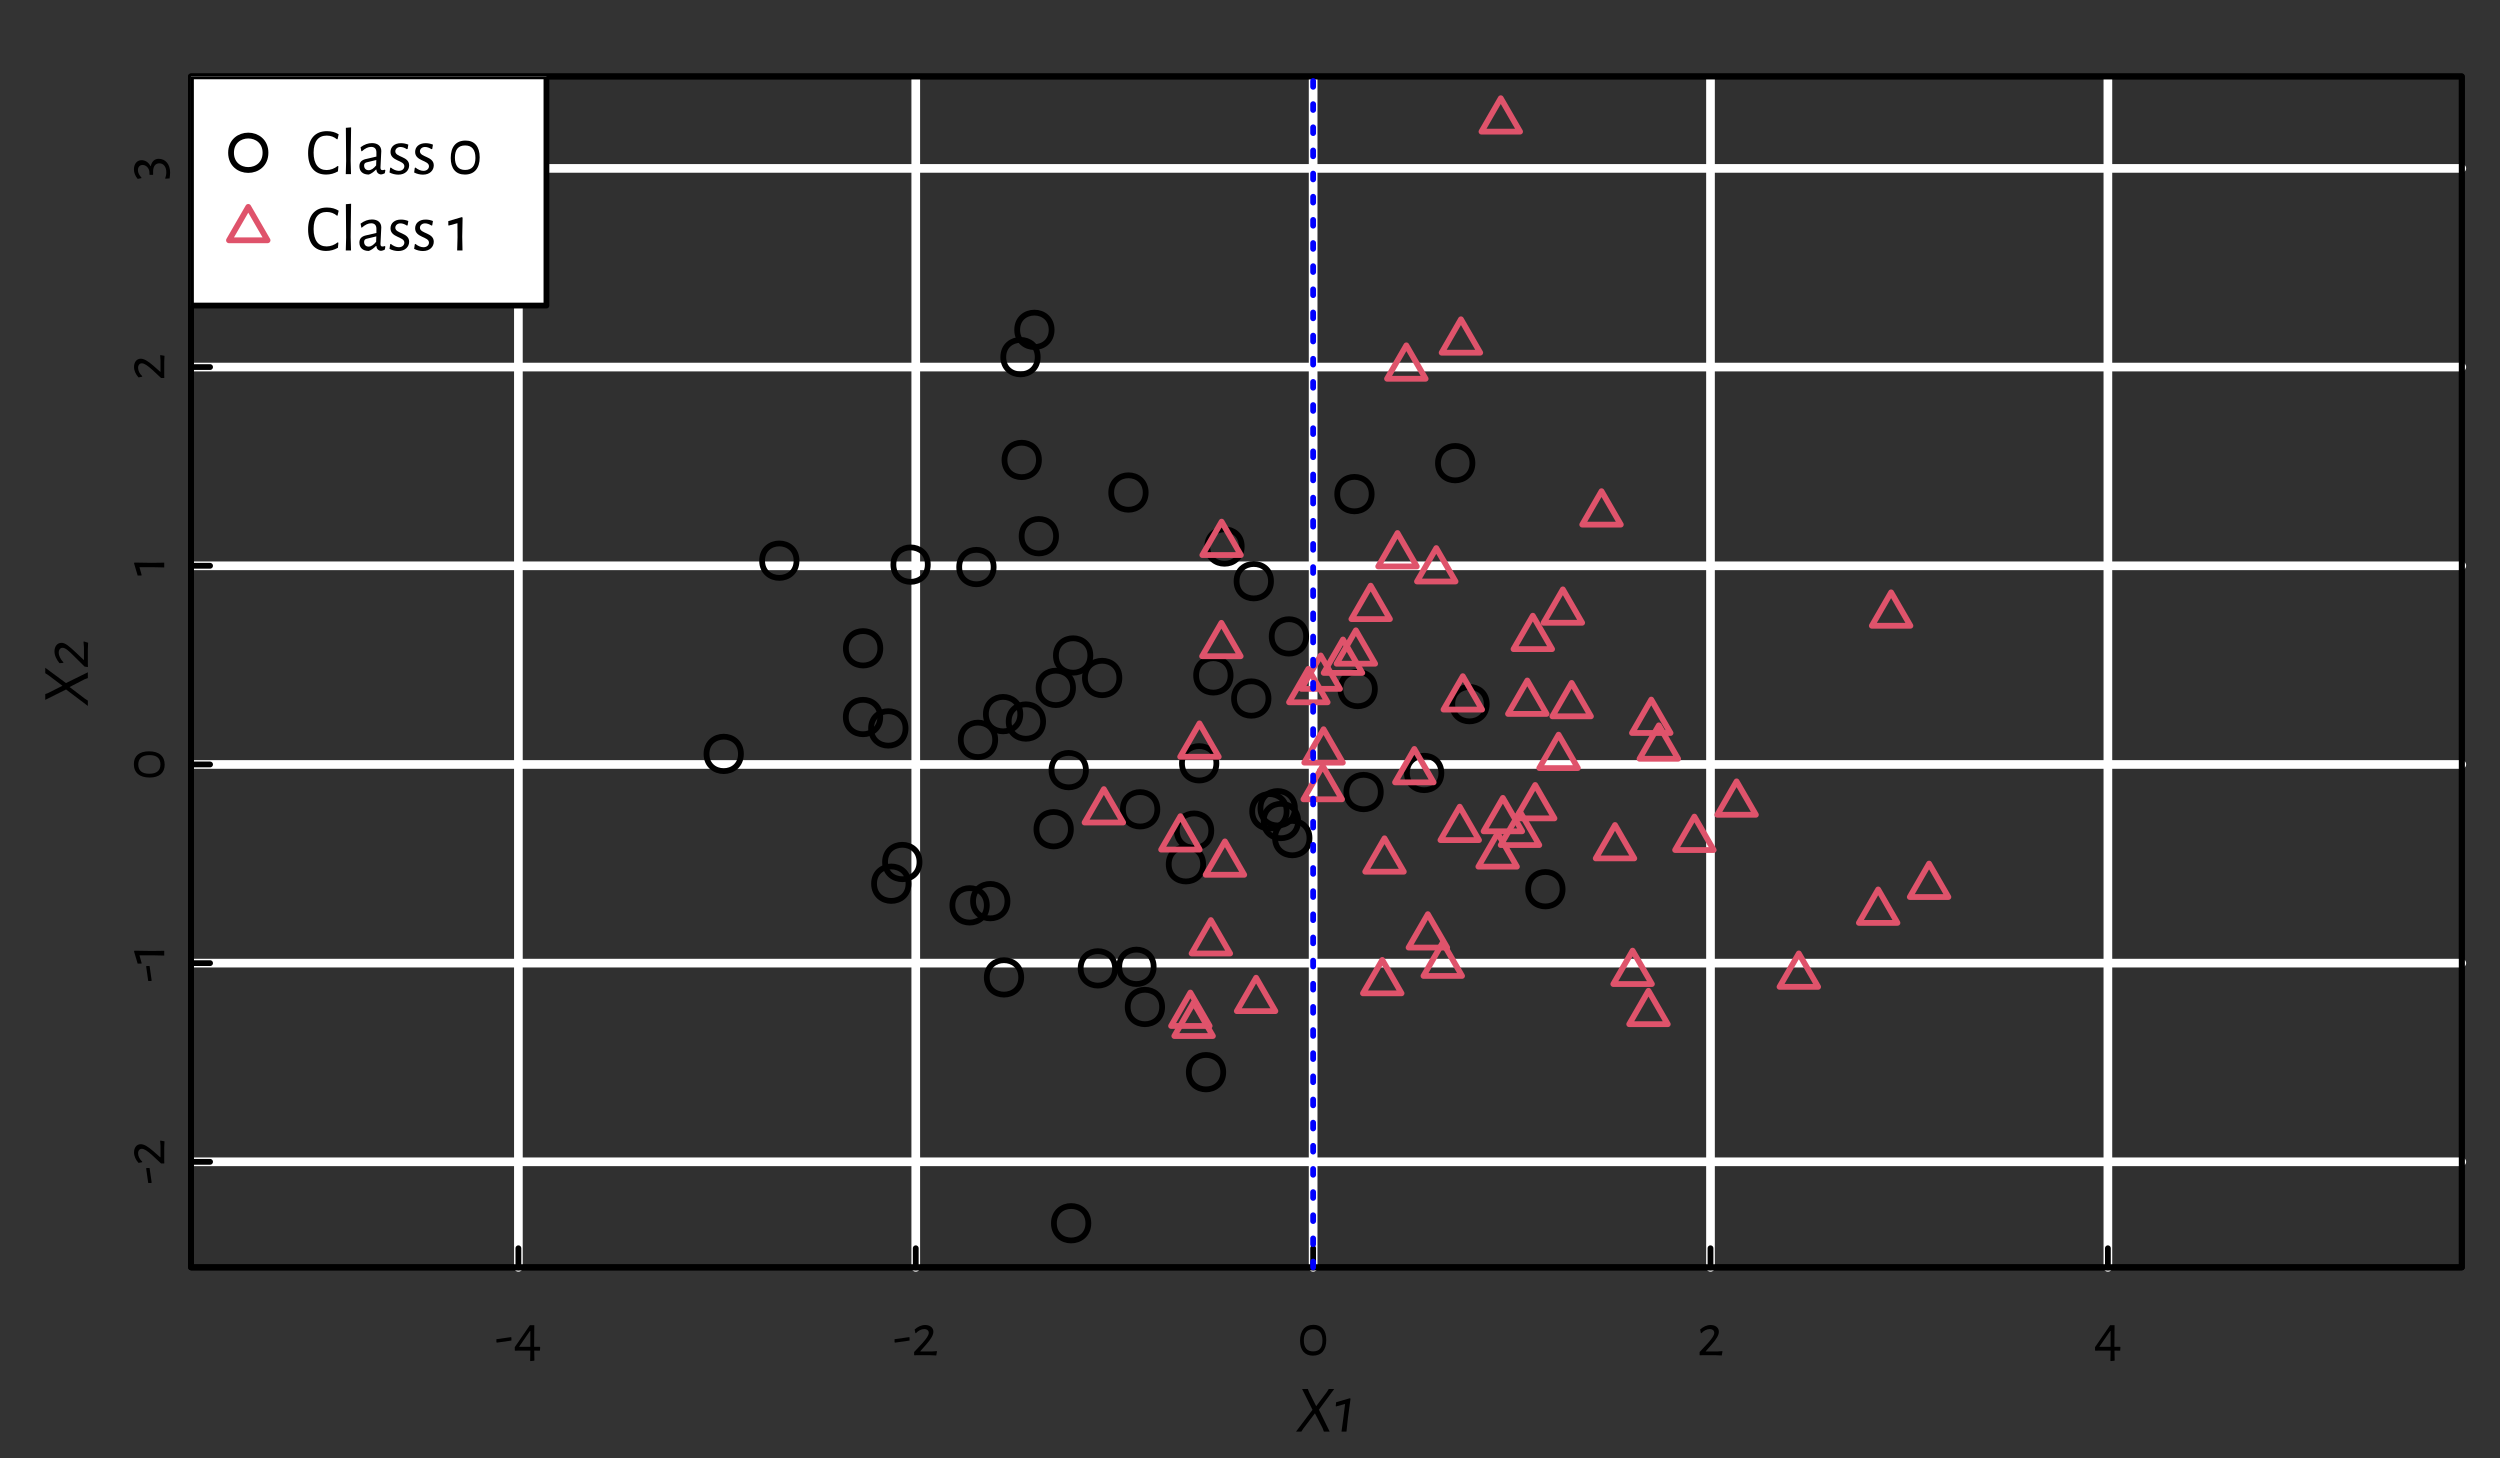<?xml version="1.0" encoding="UTF-8"?>
<svg xmlns="http://www.w3.org/2000/svg" xmlns:xlink="http://www.w3.org/1999/xlink" width="432pt" height="252pt" viewBox="0 0 432 252" version="1.1">
<rect x="0" y="0" width="432" height="252" fill="#333333" stroke="none"/>
<defs>
<g>
<symbol overflow="visible" id="glyph0-0">
<path style="stroke:none;" d=""/>
</symbol>
<symbol overflow="visible" id="glyph0-1">
<path style="stroke:none;" d="M 2.812 -3.125 L 0.297 -2.766 L 0.297 -2.25 L 0.391 -2.172 L 2.891 -2.531 L 2.891 -3.047 Z M 2.812 -3.125 "/>
</symbol>
<symbol overflow="visible" id="glyph0-2">
<path style="stroke:none;" d="M 4.625 -0.781 L 4.672 -1.359 L 4.609 -1.453 L 3.625 -1.453 L 3.656 -5.188 L 2.891 -5.188 L 0.281 -1.391 L 0.281 -0.859 L 0.328 -0.781 L 1.016 -0.797 L 2.969 -0.797 L 2.938 0.953 L 3 1.016 L 3.625 0.953 L 3.672 0.891 L 3.641 -0.797 L 3.656 -0.797 Z M 1.016 -1.453 L 2.906 -4.188 L 2.969 -4.188 L 2.969 -1.453 Z M 1.016 -1.453 "/>
</symbol>
<symbol overflow="visible" id="glyph0-3">
<path style="stroke:none;" d="M 2.391 -5.219 C 1.734 -5.219 1.109 -4.922 0.578 -4.438 L 0.703 -3.812 L 0.812 -3.812 C 1.203 -4.25 1.734 -4.516 2.234 -4.516 C 2.734 -4.516 3.016 -4.234 3.016 -3.875 C 3.016 -3.438 2.641 -2.906 1.938 -2.109 L 0.484 -0.547 L 0.484 -0.016 L 0.547 0.016 L 0.922 0 L 3.25 0 L 4.312 0.047 L 4.438 -0.656 L 4.375 -0.703 L 3.5 -0.641 L 1.578 -0.641 L 1.547 -0.688 L 2.609 -1.891 C 3.438 -2.844 3.812 -3.5 3.812 -4.062 C 3.812 -4.766 3.219 -5.219 2.391 -5.219 Z M 2.391 -5.219 "/>
</symbol>
<symbol overflow="visible" id="glyph0-4">
<path style="stroke:none;" d="M 2.812 -5.25 C 1.328 -5.25 0.484 -4.266 0.484 -2.516 C 0.484 -0.859 1.297 0.078 2.703 0.078 C 4.188 0.078 5.016 -0.906 5.016 -2.625 C 5.016 -4.312 4.219 -5.25 2.812 -5.25 Z M 2.734 -4.484 C 3.797 -4.484 4.359 -3.812 4.359 -2.531 C 4.359 -1.297 3.812 -0.656 2.75 -0.656 C 1.688 -0.656 1.141 -1.312 1.141 -2.578 C 1.141 -3.844 1.688 -4.484 2.734 -4.484 Z M 2.734 -4.484 "/>
</symbol>
<symbol overflow="visible" id="glyph1-0">
<path style="stroke:none;" d=""/>
</symbol>
<symbol overflow="visible" id="glyph1-1">
<path style="stroke:none;" d="M -3.125 -2.812 L -2.766 -0.297 L -2.25 -0.297 L -2.172 -0.391 L -2.531 -2.891 L -3.047 -2.891 Z M -3.125 -2.812 "/>
</symbol>
<symbol overflow="visible" id="glyph1-2">
<path style="stroke:none;" d="M -5.219 -2.391 C -5.219 -1.734 -4.922 -1.109 -4.438 -0.578 L -3.812 -0.703 L -3.812 -0.812 C -4.25 -1.203 -4.516 -1.734 -4.516 -2.234 C -4.516 -2.734 -4.234 -3.016 -3.875 -3.016 C -3.438 -3.016 -2.906 -2.641 -2.109 -1.938 L -0.547 -0.484 L -0.016 -0.484 L 0.016 -0.547 L 0 -0.922 L 0 -3.25 L 0.047 -4.312 L -0.656 -4.438 L -0.703 -4.375 L -0.641 -3.5 L -0.641 -1.578 L -0.688 -1.547 L -1.891 -2.609 C -2.844 -3.438 -3.5 -3.812 -4.062 -3.812 C -4.766 -3.812 -5.219 -3.219 -5.219 -2.391 Z M -5.219 -2.391 "/>
</symbol>
<symbol overflow="visible" id="glyph1-3">
<path style="stroke:none;" d="M -5.219 -2.219 L -4.594 -0.109 L -3.938 -0.109 L -3.906 -0.203 L -4.281 -1.547 L -2.047 -1.547 L 0 -1.5 L 0 -2.328 L -2.156 -2.297 L -5.141 -2.344 Z M -5.219 -2.219 "/>
</symbol>
<symbol overflow="visible" id="glyph1-4">
<path style="stroke:none;" d="M -5.25 -2.812 C -5.25 -1.328 -4.266 -0.484 -2.516 -0.484 C -0.859 -0.484 0.078 -1.297 0.078 -2.703 C 0.078 -4.188 -0.906 -5.016 -2.625 -5.016 C -4.312 -5.016 -5.25 -4.219 -5.25 -2.812 Z M -4.484 -2.734 C -4.484 -3.797 -3.812 -4.359 -2.531 -4.359 C -1.297 -4.359 -0.656 -3.812 -0.656 -2.75 C -0.656 -1.688 -1.312 -1.141 -2.578 -1.141 C -3.844 -1.141 -4.484 -1.688 -4.484 -2.734 Z M -4.484 -2.734 "/>
</symbol>
<symbol overflow="visible" id="glyph1-5">
<path style="stroke:none;" d="M -5.234 -1.984 C -5.234 -1.391 -5.031 -0.859 -4.594 -0.328 L -3.938 -0.453 L -3.938 -0.547 C -4.328 -0.984 -4.547 -1.391 -4.547 -1.828 C -4.547 -2.375 -4.234 -2.734 -3.734 -2.734 C -3.047 -2.734 -2.562 -2.047 -2.562 -1.484 L -2.547 -1.031 L -1.984 -1.016 L -1.922 -1.062 L -1.922 -1.672 C -1.891 -2.547 -1.5 -3.016 -0.844 -3.016 C -0.109 -3.016 0.359 -2.391 0.359 -1.484 C 0.359 -1.125 0.297 -0.766 0.156 -0.422 L 0.203 -0.359 L 0.922 -0.406 C 0.969 -0.703 1.016 -1.109 1.016 -1.422 C 1.016 -2.844 0.219 -3.797 -0.953 -3.797 C -1.656 -3.797 -2.141 -3.359 -2.328 -2.531 L -2.375 -2.531 C -2.734 -3.25 -3.344 -3.562 -3.906 -3.562 C -4.688 -3.562 -5.234 -2.938 -5.234 -1.984 Z M -5.234 -1.984 "/>
</symbol>
<symbol overflow="visible" id="glyph2-0">
<path style="stroke:none;" d=""/>
</symbol>
<symbol overflow="visible" id="glyph2-1">
<path style="stroke:none;" d="M 6.547 -7.359 L 5.609 -7.359 L 5.25 -6.797 L 3.438 -4.391 L 2.219 -6.797 L 2 -7.359 L 1 -7.359 L 2.797 -3.766 L -0.047 0 L 0.875 0 L 1.219 -0.531 L 3.219 -3.156 L 4.547 -0.594 L 4.766 0 L 5.766 0 L 3.906 -3.781 Z M 6.547 -7.359 "/>
</symbol>
<symbol overflow="visible" id="glyph2-2">
<path style="stroke:none;" d="M 2.812 -5.766 L 0.438 -5.078 L 0.359 -4.406 L 0.422 -4.344 L 1.984 -4.781 L 1.672 -2.281 L 1.359 0 L 2.219 0 L 2.469 -2.375 L 2.922 -5.672 Z M 2.812 -5.766 "/>
</symbol>
<symbol overflow="visible" id="glyph3-0">
<path style="stroke:none;" d=""/>
</symbol>
<symbol overflow="visible" id="glyph3-1">
<path style="stroke:none;" d="M -7.359 -6.547 L -7.359 -5.609 L -6.797 -5.25 L -4.391 -3.438 L -6.797 -2.219 L -7.359 -2 L -7.359 -1 L -3.766 -2.797 L 0 0.047 L 0 -0.875 L -0.531 -1.219 L -3.156 -3.219 L -0.594 -4.547 L 0 -4.766 L 0 -5.766 L -3.781 -3.906 Z M -7.359 -6.547 "/>
</symbol>
<symbol overflow="visible" id="glyph3-2">
<path style="stroke:none;" d="M -5.766 -2.938 C -5.766 -2.219 -5.422 -1.531 -4.906 -0.891 L -4.234 -0.938 L -4.234 -1.047 C -4.719 -1.562 -5.031 -2.172 -5.031 -2.719 C -5.031 -3.25 -4.734 -3.547 -4.375 -3.547 C -3.859 -3.547 -3.281 -3 -2.359 -2.078 L -0.562 -0.297 L -0.016 -0.219 L 0.016 -0.281 L 0 -0.703 L 0 -3.281 L 0.047 -4.422 L -0.672 -4.641 L -0.75 -4.594 L -0.672 -3.609 L -0.672 -1.469 L -0.719 -1.453 L -1.969 -2.641 C -3.266 -3.859 -3.906 -4.406 -4.547 -4.406 C -5.281 -4.406 -5.766 -3.797 -5.766 -2.938 Z M -5.766 -2.938 "/>
</symbol>
<symbol overflow="visible" id="glyph4-0">
<path style="stroke:none;" d=""/>
</symbol>
<symbol overflow="visible" id="glyph4-1">
<path style="stroke:none;" d="M 3.703 -7.422 C 1.641 -7.422 0.438 -6.078 0.438 -3.625 C 0.438 -1.234 1.578 0.078 3.547 0.078 C 4.297 0.078 4.938 -0.109 5.594 -0.469 L 5.672 -1.344 L 5.547 -1.406 C 5.016 -0.969 4.328 -0.703 3.641 -0.703 C 2.219 -0.703 1.391 -1.734 1.391 -3.703 C 1.391 -5.656 2.203 -6.656 3.656 -6.656 C 4.359 -6.656 4.938 -6.422 5.422 -6.016 L 5.531 -6.031 L 5.719 -6.875 C 5.156 -7.234 4.484 -7.422 3.703 -7.422 Z M 3.703 -7.422 "/>
</symbol>
<symbol overflow="visible" id="glyph4-2">
<path style="stroke:none;" d="M 1.891 -8.078 L 0.984 -8 L 1.031 -2.25 L 0.969 0 L 1.875 0 L 1.812 -2.312 Z M 1.891 -8.078 "/>
</symbol>
<symbol overflow="visible" id="glyph4-3">
<path style="stroke:none;" d="M 2.656 -5.359 C 2 -5.359 1.328 -5.125 0.688 -4.641 L 0.812 -3.984 L 0.891 -3.938 C 1.5 -4.469 2 -4.703 2.516 -4.703 C 3.094 -4.703 3.422 -4.375 3.422 -3.766 L 3.422 -3.031 L 1.547 -2.594 C 0.875 -2.422 0.484 -2.062 0.484 -1.359 C 0.484 -0.469 1.078 0.078 2.109 0.078 C 2.547 -0.078 2.953 -0.375 3.344 -0.781 L 3.422 -0.781 C 3.453 -0.281 3.75 0.016 4.219 0.062 C 4.453 0.047 4.688 -0.047 4.875 -0.156 L 4.969 -0.672 L 4.875 -0.766 C 4.688 -0.703 4.578 -0.688 4.484 -0.688 C 4.219 -0.688 4.125 -0.812 4.125 -1.141 C 4.125 -1.547 4.266 -3.578 4.266 -3.984 C 4.266 -4.844 3.641 -5.359 2.656 -5.359 Z M 3.406 -2.438 L 3.375 -1.5 C 2.953 -0.984 2.531 -0.672 2.078 -0.672 C 1.609 -0.672 1.297 -0.984 1.297 -1.484 C 1.297 -1.812 1.453 -1.953 1.734 -2.031 Z M 3.406 -2.438 "/>
</symbol>
<symbol overflow="visible" id="glyph4-4">
<path style="stroke:none;" d="M 2.359 -5.344 C 1.219 -5.344 0.547 -4.703 0.547 -3.828 C 0.547 -2.203 2.938 -2.422 2.938 -1.359 C 2.938 -0.953 2.594 -0.562 1.984 -0.562 C 1.562 -0.562 1.031 -0.766 0.594 -1.141 L 0.484 -1.062 L 0.375 -0.281 C 0.844 -0.031 1.406 0.094 1.891 0.094 C 3.109 0.094 3.766 -0.672 3.766 -1.516 C 3.766 -3.109 1.375 -2.891 1.375 -3.938 C 1.375 -4.328 1.719 -4.688 2.25 -4.688 C 2.609 -4.688 2.984 -4.562 3.359 -4.312 L 3.5 -4.344 L 3.625 -5.094 C 3.203 -5.266 2.766 -5.344 2.359 -5.344 Z M 2.359 -5.344 "/>
</symbol>
<symbol overflow="visible" id="glyph4-5">
<path style="stroke:none;" d=""/>
</symbol>
<symbol overflow="visible" id="glyph4-6">
<path style="stroke:none;" d="M 3.109 -5.797 C 1.453 -5.797 0.547 -4.719 0.547 -2.781 C 0.547 -0.953 1.422 0.078 2.984 0.078 C 4.625 0.078 5.547 -1 5.547 -2.891 C 5.547 -4.766 4.656 -5.797 3.109 -5.797 Z M 3.031 -4.953 C 4.203 -4.953 4.812 -4.219 4.812 -2.797 C 4.812 -1.438 4.203 -0.719 3.031 -0.719 C 1.859 -0.719 1.266 -1.453 1.266 -2.859 C 1.266 -4.25 1.859 -4.953 3.031 -4.953 Z M 3.031 -4.953 "/>
</symbol>
<symbol overflow="visible" id="glyph4-7">
<path style="stroke:none;" d="M 2.453 -5.766 L 0.125 -5.078 L 0.125 -4.359 L 0.219 -4.312 L 1.703 -4.719 L 1.719 -2.266 L 1.656 0 L 2.578 0 L 2.531 -2.375 L 2.594 -5.688 Z M 2.453 -5.766 "/>
</symbol>
</g>
<clipPath id="clip1">
  <path d="M 33 13.199 L 426 13.199 L 426 219 L 33 219 Z M 33 13.199 "/>
</clipPath>
<clipPath id="clip2">
  <path d="M 33 13.199 L 426 13.199 L 426 220 L 33 220 Z M 33 13.199 "/>
</clipPath>
<clipPath id="clip3">
  <path d="M 88 13.199 L 91 13.199 L 91 220 L 88 220 Z M 88 13.199 "/>
</clipPath>
<clipPath id="clip4">
  <path d="M 157 13.199 L 159 13.199 L 159 220 L 157 220 Z M 157 13.199 "/>
</clipPath>
<clipPath id="clip5">
  <path d="M 226 13.199 L 228 13.199 L 228 220 L 226 220 Z M 226 13.199 "/>
</clipPath>
<clipPath id="clip6">
  <path d="M 294 13.199 L 297 13.199 L 297 220 L 294 220 Z M 294 13.199 "/>
</clipPath>
<clipPath id="clip7">
  <path d="M 363 13.199 L 365 13.199 L 365 220 L 363 220 Z M 363 13.199 "/>
</clipPath>
<clipPath id="clip8">
  <path d="M 33 200 L 426.398 200 L 426.398 202 L 33 202 Z M 33 200 "/>
</clipPath>
<clipPath id="clip9">
  <path d="M 33 165 L 426.398 165 L 426.398 168 L 33 168 Z M 33 165 "/>
</clipPath>
<clipPath id="clip10">
  <path d="M 33 131 L 426.398 131 L 426.398 133 L 33 133 Z M 33 131 "/>
</clipPath>
<clipPath id="clip11">
  <path d="M 33 97 L 426.398 97 L 426.398 99 L 33 99 Z M 33 97 "/>
</clipPath>
<clipPath id="clip12">
  <path d="M 33 62 L 426.398 62 L 426.398 65 L 33 65 Z M 33 62 "/>
</clipPath>
<clipPath id="clip13">
  <path d="M 33 28 L 426.398 28 L 426.398 30 L 33 30 Z M 33 28 "/>
</clipPath>
<clipPath id="clip14">
  <path d="M 33 13.199 L 95 13.199 L 95 53 L 33 53 Z M 33 13.199 "/>
</clipPath>
<clipPath id="clip15">
  <path d="M 33 13.199 L 95 13.199 L 95 54 L 33 54 Z M 33 13.199 "/>
</clipPath>
<clipPath id="clip16">
  <path d="M 226 13.199 L 228 13.199 L 228 220 L 226 220 Z M 226 13.199 "/>
</clipPath>
</defs>
<g id="surface8">
<g clip-path="url(#clip1)" clip-rule="nonzero">
<path style=" stroke:none;fill-rule:nonzero;fill:rgb(0%,0%,0%);fill-opacity:0.063;" d="M 33 13.199 L 425.398 13.199 L 425.398 219 L 33 219 Z M 33 13.199 "/>
</g>
<g clip-path="url(#clip2)" clip-rule="nonzero">
<path style="fill:none;stroke-width:1;stroke-linecap:round;stroke-linejoin:round;stroke:rgb(0%,0%,0%);stroke-opacity:1;stroke-miterlimit:10;" d="M 33 13.199 L 425.398 13.199 L 425.398 219 L 33 219 Z M 33 13.199 "/>
</g>
<g clip-path="url(#clip3)" clip-rule="nonzero">
<path style="fill:none;stroke-width:1.5;stroke-linecap:round;stroke-linejoin:round;stroke:rgb(100%,100%,100%);stroke-opacity:1;stroke-miterlimit:10;" d="M 89.578 219 L 89.578 13.199 "/>
</g>
<g clip-path="url(#clip4)" clip-rule="nonzero">
<path style="fill:none;stroke-width:1.5;stroke-linecap:round;stroke-linejoin:round;stroke:rgb(100%,100%,100%);stroke-opacity:1;stroke-miterlimit:10;" d="M 158.242 219 L 158.242 13.199 "/>
</g>
<g clip-path="url(#clip5)" clip-rule="nonzero">
<path style="fill:none;stroke-width:1.5;stroke-linecap:round;stroke-linejoin:round;stroke:rgb(100%,100%,100%);stroke-opacity:1;stroke-miterlimit:10;" d="M 226.91 219 L 226.91 13.199 "/>
</g>
<g clip-path="url(#clip6)" clip-rule="nonzero">
<path style="fill:none;stroke-width:1.5;stroke-linecap:round;stroke-linejoin:round;stroke:rgb(100%,100%,100%);stroke-opacity:1;stroke-miterlimit:10;" d="M 295.574 219 L 295.574 13.199 "/>
</g>
<g clip-path="url(#clip7)" clip-rule="nonzero">
<path style="fill:none;stroke-width:1.5;stroke-linecap:round;stroke-linejoin:round;stroke:rgb(100%,100%,100%);stroke-opacity:1;stroke-miterlimit:10;" d="M 364.242 219 L 364.242 13.199 "/>
</g>
<g clip-path="url(#clip8)" clip-rule="nonzero">
<path style="fill:none;stroke-width:1.5;stroke-linecap:round;stroke-linejoin:round;stroke:rgb(100%,100%,100%);stroke-opacity:1;stroke-miterlimit:10;" d="M 33 200.762 L 425.398 200.762 "/>
</g>
<g clip-path="url(#clip9)" clip-rule="nonzero">
<path style="fill:none;stroke-width:1.5;stroke-linecap:round;stroke-linejoin:round;stroke:rgb(100%,100%,100%);stroke-opacity:1;stroke-miterlimit:10;" d="M 33 166.43 L 425.398 166.43 "/>
</g>
<g clip-path="url(#clip10)" clip-rule="nonzero">
<path style="fill:none;stroke-width:1.5;stroke-linecap:round;stroke-linejoin:round;stroke:rgb(100%,100%,100%);stroke-opacity:1;stroke-miterlimit:10;" d="M 33 132.098 L 425.398 132.098 "/>
</g>
<g clip-path="url(#clip11)" clip-rule="nonzero">
<path style="fill:none;stroke-width:1.5;stroke-linecap:round;stroke-linejoin:round;stroke:rgb(100%,100%,100%);stroke-opacity:1;stroke-miterlimit:10;" d="M 33 97.766 L 425.398 97.766 "/>
</g>
<g clip-path="url(#clip12)" clip-rule="nonzero">
<path style="fill:none;stroke-width:1.5;stroke-linecap:round;stroke-linejoin:round;stroke:rgb(100%,100%,100%);stroke-opacity:1;stroke-miterlimit:10;" d="M 33 63.43 L 425.398 63.43 "/>
</g>
<g clip-path="url(#clip13)" clip-rule="nonzero">
<path style="fill:none;stroke-width:1.5;stroke-linecap:round;stroke-linejoin:round;stroke:rgb(100%,100%,100%);stroke-opacity:1;stroke-miterlimit:10;" d="M 33 29.098 L 425.398 29.098 "/>
</g>
<path style="fill:none;stroke-width:1;stroke-linecap:round;stroke-linejoin:round;stroke:rgb(0%,0%,0%);stroke-opacity:1;stroke-miterlimit:10;" d="M 33 219 L 425.398 219 L 425.398 13.199 L 33 13.199 L 33 219 "/>
<path style="fill:none;stroke-width:1;stroke-linecap:round;stroke-linejoin:round;stroke:rgb(0%,0%,0%);stroke-opacity:1;stroke-miterlimit:10;" d="M 176.309 123.398 C 176.309 127.367 170.359 127.367 170.359 123.398 C 170.359 119.434 176.309 119.434 176.309 123.398 "/>
<path style="fill:none;stroke-width:1;stroke-linecap:round;stroke-linejoin:round;stroke:rgb(0%,0%,0%);stroke-opacity:1;stroke-miterlimit:10;" d="M 187.648 133.078 C 187.648 137.043 181.699 137.043 181.699 133.078 C 181.699 129.109 187.648 129.109 187.648 133.078 "/>
<path style="fill:none;stroke-width:1;stroke-linecap:round;stroke-linejoin:round;stroke:rgb(0%,0%,0%);stroke-opacity:1;stroke-miterlimit:10;" d="M 249.066 133.57 C 249.066 137.535 243.117 137.535 243.117 133.57 C 243.117 129.602 249.066 129.602 249.066 133.57 "/>
<path style="fill:none;stroke-width:1;stroke-linecap:round;stroke-linejoin:round;stroke:rgb(0%,0%,0%);stroke-opacity:1;stroke-miterlimit:10;" d="M 197.973 85.109 C 197.973 89.074 192.02 89.074 192.02 85.109 C 192.02 81.141 197.973 81.141 197.973 85.109 "/>
<path style="fill:none;stroke-width:1;stroke-linecap:round;stroke-linejoin:round;stroke:rgb(0%,0%,0%);stroke-opacity:1;stroke-miterlimit:10;" d="M 199.988 139.848 C 199.988 143.816 194.039 143.816 194.039 139.848 C 194.039 135.883 199.988 135.883 199.988 139.848 "/>
<path style="fill:none;stroke-width:1;stroke-linecap:round;stroke-linejoin:round;stroke:rgb(0%,0%,0%);stroke-opacity:1;stroke-miterlimit:10;" d="M 254.434 80.031 C 254.434 84 248.484 84 248.484 80.031 C 248.484 76.066 254.434 76.066 254.434 80.031 "/>
<path style="fill:none;stroke-width:1;stroke-linecap:round;stroke-linejoin:round;stroke:rgb(0%,0%,0%);stroke-opacity:1;stroke-miterlimit:10;" d="M 211.375 185.27 C 211.375 189.238 205.426 189.238 205.426 185.27 C 205.426 181.305 211.375 181.305 211.375 185.27 "/>
<path style="fill:none;stroke-width:1;stroke-linecap:round;stroke-linejoin:round;stroke:rgb(0%,0%,0%);stroke-opacity:1;stroke-miterlimit:10;" d="M 152.117 112.027 C 152.117 115.992 146.168 115.992 146.168 112.027 C 146.168 108.059 152.117 108.059 152.117 112.027 "/>
<path style="fill:none;stroke-width:1;stroke-linecap:round;stroke-linejoin:round;stroke:rgb(0%,0%,0%);stroke-opacity:1;stroke-miterlimit:10;" d="M 171.969 127.844 C 171.969 131.812 166.02 131.812 166.02 127.844 C 166.02 123.879 171.969 123.879 171.969 127.844 "/>
<path style="fill:none;stroke-width:1;stroke-linecap:round;stroke-linejoin:round;stroke:rgb(0%,0%,0%);stroke-opacity:1;stroke-miterlimit:10;" d="M 180.25 124.684 C 180.25 128.648 174.301 128.648 174.301 124.684 C 174.301 120.715 180.25 120.715 180.25 124.684 "/>
<path style="fill:none;stroke-width:1;stroke-linecap:round;stroke-linejoin:round;stroke:rgb(0%,0%,0%);stroke-opacity:1;stroke-miterlimit:10;" d="M 237.578 119.062 C 237.578 123.031 231.625 123.031 231.625 119.062 C 231.625 115.098 237.578 115.098 237.578 119.062 "/>
<path style="fill:none;stroke-width:1;stroke-linecap:round;stroke-linejoin:round;stroke:rgb(0%,0%,0%);stroke-opacity:1;stroke-miterlimit:10;" d="M 207.902 149.344 C 207.902 153.309 201.953 153.309 201.953 149.344 C 201.953 145.375 207.902 145.375 207.902 149.344 "/>
<path style="fill:none;stroke-width:1;stroke-linecap:round;stroke-linejoin:round;stroke:rgb(0%,0%,0%);stroke-opacity:1;stroke-miterlimit:10;" d="M 209.309 143.535 C 209.309 147.504 203.359 147.504 203.359 143.535 C 203.359 139.57 209.309 139.57 209.309 143.535 "/>
<path style="fill:none;stroke-width:1;stroke-linecap:round;stroke-linejoin:round;stroke:rgb(0%,0%,0%);stroke-opacity:1;stroke-miterlimit:10;" d="M 199.352 167.066 C 199.352 171.035 193.402 171.035 193.402 167.066 C 193.402 163.102 199.352 163.102 199.352 167.066 "/>
<path style="fill:none;stroke-width:1;stroke-linecap:round;stroke-linejoin:round;stroke:rgb(0%,0%,0%);stroke-opacity:1;stroke-miterlimit:10;" d="M 176.465 168.895 C 176.465 172.863 170.516 172.863 170.516 168.895 C 170.516 164.93 176.465 164.93 176.465 168.895 "/>
<path style="fill:none;stroke-width:1;stroke-linecap:round;stroke-linejoin:round;stroke:rgb(0%,0%,0%);stroke-opacity:1;stroke-miterlimit:10;" d="M 256.902 121.676 C 256.902 125.645 250.949 125.645 250.949 121.676 C 250.949 117.711 256.902 117.711 256.902 121.676 "/>
<path style="fill:none;stroke-width:1;stroke-linecap:round;stroke-linejoin:round;stroke:rgb(0%,0%,0%);stroke-opacity:1;stroke-miterlimit:10;" d="M 212.645 116.707 C 212.645 120.676 206.691 120.676 206.691 116.707 C 206.691 112.742 212.645 112.742 212.645 116.707 "/>
<path style="fill:none;stroke-width:1;stroke-linecap:round;stroke-linejoin:round;stroke:rgb(0%,0%,0%);stroke-opacity:1;stroke-miterlimit:10;" d="M 128.031 130.277 C 128.031 134.242 122.082 134.242 122.082 130.277 C 122.082 126.309 128.031 126.309 128.031 130.277 "/>
<path style="fill:none;stroke-width:1;stroke-linecap:round;stroke-linejoin:round;stroke:rgb(0%,0%,0%);stroke-opacity:1;stroke-miterlimit:10;" d="M 219.629 100.434 C 219.629 104.398 213.68 104.398 213.68 100.434 C 213.68 96.465 219.629 96.465 219.629 100.434 "/>
<path style="fill:none;stroke-width:1;stroke-linecap:round;stroke-linejoin:round;stroke:rgb(0%,0%,0%);stroke-opacity:1;stroke-miterlimit:10;" d="M 179.316 61.711 C 179.316 65.68 173.367 65.68 173.367 61.711 C 173.367 57.746 179.316 57.746 179.316 61.711 "/>
<path style="fill:none;stroke-width:1;stroke-linecap:round;stroke-linejoin:round;stroke:rgb(0%,0%,0%);stroke-opacity:1;stroke-miterlimit:10;" d="M 158.891 148.957 C 158.891 152.922 152.938 152.922 152.938 148.957 C 152.938 144.988 158.891 144.988 158.891 148.957 "/>
<path style="fill:none;stroke-width:1;stroke-linecap:round;stroke-linejoin:round;stroke:rgb(0%,0%,0%);stroke-opacity:1;stroke-miterlimit:10;" d="M 188.066 211.379 C 188.066 215.344 182.117 215.344 182.117 211.379 C 182.117 207.41 188.066 207.41 188.066 211.379 "/>
<path style="fill:none;stroke-width:1;stroke-linecap:round;stroke-linejoin:round;stroke:rgb(0%,0%,0%);stroke-opacity:1;stroke-miterlimit:10;" d="M 160.324 97.566 C 160.324 101.535 154.375 101.535 154.375 97.566 C 154.375 93.602 160.324 93.602 160.324 97.566 "/>
<path style="fill:none;stroke-width:1;stroke-linecap:round;stroke-linejoin:round;stroke:rgb(0%,0%,0%);stroke-opacity:1;stroke-miterlimit:10;" d="M 170.523 156.445 C 170.523 160.414 164.574 160.414 164.574 156.445 C 164.574 152.48 170.523 152.48 170.523 156.445 "/>
<path style="fill:none;stroke-width:1;stroke-linecap:round;stroke-linejoin:round;stroke:rgb(0%,0%,0%);stroke-opacity:1;stroke-miterlimit:10;" d="M 174.09 155.719 C 174.09 159.684 168.141 159.684 168.141 155.719 C 168.141 151.75 174.09 151.75 174.09 155.719 "/>
<path style="fill:none;stroke-width:1;stroke-linecap:round;stroke-linejoin:round;stroke:rgb(0%,0%,0%);stroke-opacity:1;stroke-miterlimit:10;" d="M 137.641 96.887 C 137.641 100.852 131.691 100.852 131.691 96.887 C 131.691 92.918 137.641 92.918 137.641 96.887 "/>
<path style="fill:none;stroke-width:1;stroke-linecap:round;stroke-linejoin:round;stroke:rgb(0%,0%,0%);stroke-opacity:1;stroke-miterlimit:10;" d="M 224.312 141.875 C 224.312 145.84 218.363 145.84 218.363 141.875 C 218.363 137.906 224.312 137.906 224.312 141.875 "/>
<path style="fill:none;stroke-width:1;stroke-linecap:round;stroke-linejoin:round;stroke:rgb(0%,0%,0%);stroke-opacity:1;stroke-miterlimit:10;" d="M 200.816 174.008 C 200.816 177.973 194.867 177.973 194.867 174.008 C 194.867 170.043 200.816 170.043 200.816 174.008 "/>
<path style="fill:none;stroke-width:1;stroke-linecap:round;stroke-linejoin:round;stroke:rgb(0%,0%,0%);stroke-opacity:1;stroke-miterlimit:10;" d="M 156.477 125.871 C 156.477 129.84 150.523 129.84 150.523 125.871 C 150.523 121.906 156.477 121.906 156.477 125.871 "/>
<path style="fill:none;stroke-width:1;stroke-linecap:round;stroke-linejoin:round;stroke:rgb(0%,0%,0%);stroke-opacity:1;stroke-miterlimit:10;" d="M 238.598 136.867 C 238.598 140.832 232.648 140.832 232.648 136.867 C 232.648 132.898 238.598 132.898 238.598 136.867 "/>
<path style="fill:none;stroke-width:1;stroke-linecap:round;stroke-linejoin:round;stroke:rgb(0%,0%,0%);stroke-opacity:1;stroke-miterlimit:10;" d="M 210.191 131.898 C 210.191 135.867 204.242 135.867 204.242 131.898 C 204.242 127.934 210.191 127.934 210.191 131.898 "/>
<path style="fill:none;stroke-width:1;stroke-linecap:round;stroke-linejoin:round;stroke:rgb(0%,0%,0%);stroke-opacity:1;stroke-miterlimit:10;" d="M 185.418 118.867 C 185.418 122.836 179.469 122.836 179.469 118.867 C 179.469 114.902 185.418 114.902 185.418 118.867 "/>
<path style="fill:none;stroke-width:1;stroke-linecap:round;stroke-linejoin:round;stroke:rgb(0%,0%,0%);stroke-opacity:1;stroke-miterlimit:10;" d="M 226.281 144.824 C 226.281 148.789 220.332 148.789 220.332 144.824 C 220.332 140.855 226.281 140.855 226.281 144.824 "/>
<path style="fill:none;stroke-width:1;stroke-linecap:round;stroke-linejoin:round;stroke:rgb(0%,0%,0%);stroke-opacity:1;stroke-miterlimit:10;" d="M 225.699 109.973 C 225.699 113.941 219.75 113.941 219.75 109.973 C 219.75 106.008 225.699 106.008 225.699 109.973 "/>
<path style="fill:none;stroke-width:1;stroke-linecap:round;stroke-linejoin:round;stroke:rgb(0%,0%,0%);stroke-opacity:1;stroke-miterlimit:10;" d="M 223.758 139.668 C 223.758 143.633 217.809 143.633 217.809 139.668 C 217.809 135.699 223.758 135.699 223.758 139.668 "/>
<path style="fill:none;stroke-width:1;stroke-linecap:round;stroke-linejoin:round;stroke:rgb(0%,0%,0%);stroke-opacity:1;stroke-miterlimit:10;" d="M 219.195 120.707 C 219.195 124.672 213.242 124.672 213.242 120.707 C 213.242 116.738 219.195 116.738 219.195 120.707 "/>
<path style="fill:none;stroke-width:1;stroke-linecap:round;stroke-linejoin:round;stroke:rgb(0%,0%,0%);stroke-opacity:1;stroke-miterlimit:10;" d="M 214.566 94.438 C 214.566 98.406 208.617 98.406 208.617 94.438 C 208.617 90.473 214.566 90.473 214.566 94.438 "/>
<path style="fill:none;stroke-width:1;stroke-linecap:round;stroke-linejoin:round;stroke:rgb(0%,0%,0%);stroke-opacity:1;stroke-miterlimit:10;" d="M 193.426 117.156 C 193.426 121.121 187.477 121.121 187.477 117.156 C 187.477 113.188 193.426 113.188 193.426 117.156 "/>
<path style="fill:none;stroke-width:1;stroke-linecap:round;stroke-linejoin:round;stroke:rgb(0%,0%,0%);stroke-opacity:1;stroke-miterlimit:10;" d="M 185.047 143.289 C 185.047 147.254 179.098 147.254 179.098 143.289 C 179.098 139.32 185.047 139.32 185.047 143.289 "/>
<path style="fill:none;stroke-width:1;stroke-linecap:round;stroke-linejoin:round;stroke:rgb(0%,0%,0%);stroke-opacity:1;stroke-miterlimit:10;" d="M 182.488 92.656 C 182.488 96.621 176.539 96.621 176.539 92.656 C 176.539 88.688 182.488 88.688 182.488 92.656 "/>
<path style="fill:none;stroke-width:1;stroke-linecap:round;stroke-linejoin:round;stroke:rgb(0%,0%,0%);stroke-opacity:1;stroke-miterlimit:10;" d="M 171.699 97.988 C 171.699 101.953 165.75 101.953 165.75 97.988 C 165.75 94.02 171.699 94.02 171.699 97.988 "/>
<path style="fill:none;stroke-width:1;stroke-linecap:round;stroke-linejoin:round;stroke:rgb(0%,0%,0%);stroke-opacity:1;stroke-miterlimit:10;" d="M 188.41 113.27 C 188.41 117.234 182.461 117.234 182.461 113.27 C 182.461 109.301 188.41 109.301 188.41 113.27 "/>
<path style="fill:none;stroke-width:1;stroke-linecap:round;stroke-linejoin:round;stroke:rgb(0%,0%,0%);stroke-opacity:1;stroke-miterlimit:10;" d="M 152.105 123.902 C 152.105 127.867 146.156 127.867 146.156 123.902 C 146.156 119.934 152.105 119.934 152.105 123.902 "/>
<path style="fill:none;stroke-width:1;stroke-linecap:round;stroke-linejoin:round;stroke:rgb(0%,0%,0%);stroke-opacity:1;stroke-miterlimit:10;" d="M 270.016 153.656 C 270.016 157.621 264.066 157.621 264.066 153.656 C 264.066 149.688 270.016 149.688 270.016 153.656 "/>
<path style="fill:none;stroke-width:1;stroke-linecap:round;stroke-linejoin:round;stroke:rgb(0%,0%,0%);stroke-opacity:1;stroke-miterlimit:10;" d="M 237.023 85.383 C 237.023 89.348 231.074 89.348 231.074 85.383 C 231.074 81.414 237.023 81.414 237.023 85.383 "/>
<path style="fill:none;stroke-width:1;stroke-linecap:round;stroke-linejoin:round;stroke:rgb(0%,0%,0%);stroke-opacity:1;stroke-miterlimit:10;" d="M 156.992 152.707 C 156.992 156.672 151.039 156.672 151.039 152.707 C 151.039 148.738 156.992 148.738 156.992 152.707 "/>
<path style="fill:none;stroke-width:1;stroke-linecap:round;stroke-linejoin:round;stroke:rgb(0%,0%,0%);stroke-opacity:1;stroke-miterlimit:10;" d="M 181.719 57 C 181.719 60.965 175.77 60.965 175.77 57 C 175.77 53.031 181.719 53.031 181.719 57 "/>
<path style="fill:none;stroke-width:1;stroke-linecap:round;stroke-linejoin:round;stroke:rgb(0%,0%,0%);stroke-opacity:1;stroke-miterlimit:10;" d="M 179.527 79.477 C 179.527 83.445 173.578 83.445 173.578 79.477 C 173.578 75.512 179.527 75.512 179.527 79.477 "/>
<path style="fill:none;stroke-width:1;stroke-linecap:round;stroke-linejoin:round;stroke:rgb(0%,0%,0%);stroke-opacity:1;stroke-miterlimit:10;" d="M 222.328 140.188 C 222.328 144.156 216.379 144.156 216.379 140.188 C 216.379 136.223 222.328 136.223 222.328 140.188 "/>
<path style="fill:none;stroke-width:1;stroke-linecap:round;stroke-linejoin:round;stroke:rgb(0%,0%,0%);stroke-opacity:1;stroke-miterlimit:10;" d="M 192.688 167.336 C 192.688 171.305 186.738 171.305 186.738 167.336 C 186.738 163.371 192.688 163.371 192.688 167.336 "/>
<path style="fill:none;stroke-width:1;stroke-linecap:round;stroke-linejoin:round;stroke:rgb(87.451%,32.549%,41.961%);stroke-opacity:1;stroke-miterlimit:10;" d="M 236.852 101.203 L 240.184 106.977 L 233.52 106.977 L 236.852 101.203 "/>
<path style="fill:none;stroke-width:1;stroke-linecap:round;stroke-linejoin:round;stroke:rgb(87.451%,32.549%,41.961%);stroke-opacity:1;stroke-miterlimit:10;" d="M 270.062 101.844 L 273.395 107.617 L 266.727 107.617 L 270.062 101.844 "/>
<path style="fill:none;stroke-width:1;stroke-linecap:round;stroke-linejoin:round;stroke:rgb(87.451%,32.549%,41.961%);stroke-opacity:1;stroke-miterlimit:10;" d="M 252.773 116.844 L 256.105 122.617 L 249.438 122.617 L 252.773 116.844 "/>
<path style="fill:none;stroke-width:1;stroke-linecap:round;stroke-linejoin:round;stroke:rgb(87.451%,32.549%,41.961%);stroke-opacity:1;stroke-miterlimit:10;" d="M 249.309 162.867 L 252.641 168.641 L 245.977 168.641 L 249.309 162.867 "/>
<path style="fill:none;stroke-width:1;stroke-linecap:round;stroke-linejoin:round;stroke:rgb(87.451%,32.549%,41.961%);stroke-opacity:1;stroke-miterlimit:10;" d="M 228.57 132.348 L 231.902 138.121 L 225.234 138.121 L 228.57 132.348 "/>
<path style="fill:none;stroke-width:1;stroke-linecap:round;stroke-linejoin:round;stroke:rgb(87.451%,32.549%,41.961%);stroke-opacity:1;stroke-miterlimit:10;" d="M 259.695 137.875 L 263.027 143.648 L 256.363 143.648 L 259.695 137.875 "/>
<path style="fill:none;stroke-width:1;stroke-linecap:round;stroke-linejoin:round;stroke:rgb(87.451%,32.549%,41.961%);stroke-opacity:1;stroke-miterlimit:10;" d="M 234.293 108.918 L 237.625 114.691 L 230.961 114.691 L 234.293 108.918 "/>
<path style="fill:none;stroke-width:1;stroke-linecap:round;stroke-linejoin:round;stroke:rgb(87.451%,32.549%,41.961%);stroke-opacity:1;stroke-miterlimit:10;" d="M 203.977 141.035 L 207.309 146.809 L 200.645 146.809 L 203.977 141.035 "/>
<path style="fill:none;stroke-width:1;stroke-linecap:round;stroke-linejoin:round;stroke:rgb(87.451%,32.549%,41.961%);stroke-opacity:1;stroke-miterlimit:10;" d="M 248.188 94.707 L 251.52 100.48 L 244.855 100.48 L 248.188 94.707 "/>
<path style="fill:none;stroke-width:1;stroke-linecap:round;stroke-linejoin:round;stroke:rgb(87.451%,32.549%,41.961%);stroke-opacity:1;stroke-miterlimit:10;" d="M 292.793 141.109 L 296.125 146.883 L 289.461 146.883 L 292.793 141.109 "/>
<path style="fill:none;stroke-width:1;stroke-linecap:round;stroke-linejoin:round;stroke:rgb(87.451%,32.549%,41.961%);stroke-opacity:1;stroke-miterlimit:10;" d="M 241.488 92.105 L 244.82 97.879 L 238.156 97.879 L 241.488 92.105 "/>
<path style="fill:none;stroke-width:1;stroke-linecap:round;stroke-linejoin:round;stroke:rgb(87.451%,32.549%,41.961%);stroke-opacity:1;stroke-miterlimit:10;" d="M 282.113 164.27 L 285.449 170.043 L 278.781 170.043 L 282.113 164.27 "/>
<path style="fill:none;stroke-width:1;stroke-linecap:round;stroke-linejoin:round;stroke:rgb(87.451%,32.549%,41.961%);stroke-opacity:1;stroke-miterlimit:10;" d="M 205.695 171.512 L 209.027 177.285 L 202.363 177.285 L 205.695 171.512 "/>
<path style="fill:none;stroke-width:1;stroke-linecap:round;stroke-linejoin:round;stroke:rgb(87.451%,32.549%,41.961%);stroke-opacity:1;stroke-miterlimit:10;" d="M 259.332 16.973 L 262.668 22.746 L 256 22.746 L 259.332 16.973 "/>
<path style="fill:none;stroke-width:1;stroke-linecap:round;stroke-linejoin:round;stroke:rgb(87.451%,32.549%,41.961%);stroke-opacity:1;stroke-miterlimit:10;" d="M 279.074 142.559 L 282.406 148.332 L 275.742 148.332 L 279.074 142.559 "/>
<path style="fill:none;stroke-width:1;stroke-linecap:round;stroke-linejoin:round;stroke:rgb(87.451%,32.549%,41.961%);stroke-opacity:1;stroke-miterlimit:10;" d="M 271.582 118.008 L 274.914 123.781 L 268.246 123.781 L 271.582 118.008 "/>
<path style="fill:none;stroke-width:1;stroke-linecap:round;stroke-linejoin:round;stroke:rgb(87.451%,32.549%,41.961%);stroke-opacity:1;stroke-miterlimit:10;" d="M 264.871 106.395 L 268.203 112.168 L 261.535 112.168 L 264.871 106.395 "/>
<path style="fill:none;stroke-width:1;stroke-linecap:round;stroke-linejoin:round;stroke:rgb(87.451%,32.549%,41.961%);stroke-opacity:1;stroke-miterlimit:10;" d="M 239.242 144.859 L 242.578 150.633 L 235.91 150.633 L 239.242 144.859 "/>
<path style="fill:none;stroke-width:1;stroke-linecap:round;stroke-linejoin:round;stroke:rgb(87.451%,32.549%,41.961%);stroke-opacity:1;stroke-miterlimit:10;" d="M 232.07 110.504 L 235.402 116.277 L 228.734 116.277 L 232.07 110.504 "/>
<path style="fill:none;stroke-width:1;stroke-linecap:round;stroke-linejoin:round;stroke:rgb(87.451%,32.549%,41.961%);stroke-opacity:1;stroke-miterlimit:10;" d="M 226.078 115.582 L 229.414 121.355 L 222.746 121.355 L 226.078 115.582 "/>
<path style="fill:none;stroke-width:1;stroke-linecap:round;stroke-linejoin:round;stroke:rgb(87.451%,32.549%,41.961%);stroke-opacity:1;stroke-miterlimit:10;" d="M 265.281 135.645 L 268.613 141.418 L 261.949 141.418 L 265.281 135.645 "/>
<path style="fill:none;stroke-width:1;stroke-linecap:round;stroke-linejoin:round;stroke:rgb(87.451%,32.549%,41.961%);stroke-opacity:1;stroke-miterlimit:10;" d="M 228.711 126.008 L 232.047 131.781 L 225.379 131.781 L 228.711 126.008 "/>
<path style="fill:none;stroke-width:1;stroke-linecap:round;stroke-linejoin:round;stroke:rgb(87.451%,32.549%,41.961%);stroke-opacity:1;stroke-miterlimit:10;" d="M 244.398 129.418 L 247.73 135.191 L 241.066 135.191 L 244.398 129.418 "/>
<path style="fill:none;stroke-width:1;stroke-linecap:round;stroke-linejoin:round;stroke:rgb(87.451%,32.549%,41.961%);stroke-opacity:1;stroke-miterlimit:10;" d="M 252.449 55.172 L 255.781 60.945 L 249.117 60.945 L 252.449 55.172 "/>
<path style="fill:none;stroke-width:1;stroke-linecap:round;stroke-linejoin:round;stroke:rgb(87.451%,32.549%,41.961%);stroke-opacity:1;stroke-miterlimit:10;" d="M 324.547 153.699 L 327.879 159.473 L 321.215 159.473 L 324.547 153.699 "/>
<path style="fill:none;stroke-width:1;stroke-linecap:round;stroke-linejoin:round;stroke:rgb(87.451%,32.549%,41.961%);stroke-opacity:1;stroke-miterlimit:10;" d="M 238.859 165.875 L 242.191 171.648 L 235.523 171.648 L 238.859 165.875 "/>
<path style="fill:none;stroke-width:1;stroke-linecap:round;stroke-linejoin:round;stroke:rgb(87.451%,32.549%,41.961%);stroke-opacity:1;stroke-miterlimit:10;" d="M 269.324 126.949 L 272.656 132.723 L 265.988 132.723 L 269.324 126.949 "/>
<path style="fill:none;stroke-width:1;stroke-linecap:round;stroke-linejoin:round;stroke:rgb(87.451%,32.549%,41.961%);stroke-opacity:1;stroke-miterlimit:10;" d="M 263.918 117.59 L 267.25 123.363 L 260.586 123.363 L 263.918 117.59 "/>
<path style="fill:none;stroke-width:1;stroke-linecap:round;stroke-linejoin:round;stroke:rgb(87.451%,32.549%,41.961%);stroke-opacity:1;stroke-miterlimit:10;" d="M 228.219 113.262 L 231.551 119.035 L 224.883 119.035 L 228.219 113.262 "/>
<path style="fill:none;stroke-width:1;stroke-linecap:round;stroke-linejoin:round;stroke:rgb(87.451%,32.549%,41.961%);stroke-opacity:1;stroke-miterlimit:10;" d="M 258.793 143.984 L 262.125 149.758 L 255.461 149.758 L 258.793 143.984 "/>
<path style="fill:none;stroke-width:1;stroke-linecap:round;stroke-linejoin:round;stroke:rgb(87.451%,32.549%,41.961%);stroke-opacity:1;stroke-miterlimit:10;" d="M 310.836 164.754 L 314.172 170.527 L 307.504 170.527 L 310.836 164.754 "/>
<path style="fill:none;stroke-width:1;stroke-linecap:round;stroke-linejoin:round;stroke:rgb(87.451%,32.549%,41.961%);stroke-opacity:1;stroke-miterlimit:10;" d="M 276.742 84.879 L 280.078 90.652 L 273.41 90.652 L 276.742 84.879 "/>
<path style="fill:none;stroke-width:1;stroke-linecap:round;stroke-linejoin:round;stroke:rgb(87.451%,32.549%,41.961%);stroke-opacity:1;stroke-miterlimit:10;" d="M 262.656 140.254 L 265.992 146.027 L 259.324 146.027 L 262.656 140.254 "/>
<path style="fill:none;stroke-width:1;stroke-linecap:round;stroke-linejoin:round;stroke:rgb(87.451%,32.549%,41.961%);stroke-opacity:1;stroke-miterlimit:10;" d="M 246.734 157.965 L 250.07 163.738 L 243.402 163.738 L 246.734 157.965 "/>
<path style="fill:none;stroke-width:1;stroke-linecap:round;stroke-linejoin:round;stroke:rgb(87.451%,32.549%,41.961%);stroke-opacity:1;stroke-miterlimit:10;" d="M 190.746 136.359 L 194.082 142.133 L 187.414 142.133 L 190.746 136.359 "/>
<path style="fill:none;stroke-width:1;stroke-linecap:round;stroke-linejoin:round;stroke:rgb(87.451%,32.549%,41.961%);stroke-opacity:1;stroke-miterlimit:10;" d="M 300.082 135.02 L 303.418 140.793 L 296.75 140.793 L 300.082 135.02 "/>
<path style="fill:none;stroke-width:1;stroke-linecap:round;stroke-linejoin:round;stroke:rgb(87.451%,32.549%,41.961%);stroke-opacity:1;stroke-miterlimit:10;" d="M 211.094 90.141 L 214.426 95.914 L 207.762 95.914 L 211.094 90.141 "/>
<path style="fill:none;stroke-width:1;stroke-linecap:round;stroke-linejoin:round;stroke:rgb(87.451%,32.549%,41.961%);stroke-opacity:1;stroke-miterlimit:10;" d="M 286.645 125.34 L 289.98 131.113 L 283.312 131.113 L 286.645 125.34 "/>
<path style="fill:none;stroke-width:1;stroke-linecap:round;stroke-linejoin:round;stroke:rgb(87.451%,32.549%,41.961%);stroke-opacity:1;stroke-miterlimit:10;" d="M 326.785 102.359 L 330.121 108.133 L 323.453 108.133 L 326.785 102.359 "/>
<path style="fill:none;stroke-width:1;stroke-linecap:round;stroke-linejoin:round;stroke:rgb(87.451%,32.549%,41.961%);stroke-opacity:1;stroke-miterlimit:10;" d="M 211.668 145.391 L 215 151.164 L 208.336 151.164 L 211.668 145.391 "/>
<path style="fill:none;stroke-width:1;stroke-linecap:round;stroke-linejoin:round;stroke:rgb(87.451%,32.549%,41.961%);stroke-opacity:1;stroke-miterlimit:10;" d="M 285.336 120.887 L 288.668 126.66 L 282.004 126.66 L 285.336 120.887 "/>
<path style="fill:none;stroke-width:1;stroke-linecap:round;stroke-linejoin:round;stroke:rgb(87.451%,32.549%,41.961%);stroke-opacity:1;stroke-miterlimit:10;" d="M 252.238 139.395 L 255.574 145.168 L 248.906 145.168 L 252.238 139.395 "/>
<path style="fill:none;stroke-width:1;stroke-linecap:round;stroke-linejoin:round;stroke:rgb(87.451%,32.549%,41.961%);stroke-opacity:1;stroke-miterlimit:10;" d="M 207.266 125 L 210.598 130.773 L 203.934 130.773 L 207.266 125 "/>
<path style="fill:none;stroke-width:1;stroke-linecap:round;stroke-linejoin:round;stroke:rgb(87.451%,32.549%,41.961%);stroke-opacity:1;stroke-miterlimit:10;" d="M 209.238 158.988 L 212.57 164.762 L 205.906 164.762 L 209.238 158.988 "/>
<path style="fill:none;stroke-width:1;stroke-linecap:round;stroke-linejoin:round;stroke:rgb(87.451%,32.549%,41.961%);stroke-opacity:1;stroke-miterlimit:10;" d="M 206.254 173.25 L 209.59 179.023 L 202.922 179.023 L 206.254 173.25 "/>
<path style="fill:none;stroke-width:1;stroke-linecap:round;stroke-linejoin:round;stroke:rgb(87.451%,32.549%,41.961%);stroke-opacity:1;stroke-miterlimit:10;" d="M 243.016 59.676 L 246.348 65.449 L 239.68 65.449 L 243.016 59.676 "/>
<path style="fill:none;stroke-width:1;stroke-linecap:round;stroke-linejoin:round;stroke:rgb(87.451%,32.549%,41.961%);stroke-opacity:1;stroke-miterlimit:10;" d="M 211.055 107.625 L 214.387 113.398 L 207.723 113.398 L 211.055 107.625 "/>
<path style="fill:none;stroke-width:1;stroke-linecap:round;stroke-linejoin:round;stroke:rgb(87.451%,32.549%,41.961%);stroke-opacity:1;stroke-miterlimit:10;" d="M 284.859 171.207 L 288.191 176.98 L 281.527 176.98 L 284.859 171.207 "/>
<path style="fill:none;stroke-width:1;stroke-linecap:round;stroke-linejoin:round;stroke:rgb(87.451%,32.549%,41.961%);stroke-opacity:1;stroke-miterlimit:10;" d="M 333.344 149.23 L 336.68 155.004 L 330.012 155.004 L 333.344 149.23 "/>
<path style="fill:none;stroke-width:1;stroke-linecap:round;stroke-linejoin:round;stroke:rgb(87.451%,32.549%,41.961%);stroke-opacity:1;stroke-miterlimit:10;" d="M 217.055 168.949 L 220.387 174.723 L 213.719 174.723 L 217.055 168.949 "/>
<path style="fill:none;stroke-width:1;stroke-linecap:round;stroke-linejoin:round;stroke:rgb(0%,0%,0%);stroke-opacity:1;stroke-miterlimit:10;" d="M 89.578 215.699 L 89.578 219 "/>
<path style="fill:none;stroke-width:1;stroke-linecap:round;stroke-linejoin:round;stroke:rgb(0%,0%,0%);stroke-opacity:1;stroke-miterlimit:10;" d="M 158.242 215.699 L 158.242 219 "/>
<path style="fill:none;stroke-width:1;stroke-linecap:round;stroke-linejoin:round;stroke:rgb(0%,0%,0%);stroke-opacity:1;stroke-miterlimit:10;" d="M 226.91 215.699 L 226.91 219 "/>
<path style="fill:none;stroke-width:1;stroke-linecap:round;stroke-linejoin:round;stroke:rgb(0%,0%,0%);stroke-opacity:1;stroke-miterlimit:10;" d="M 295.574 215.699 L 295.574 219 "/>
<path style="fill:none;stroke-width:1;stroke-linecap:round;stroke-linejoin:round;stroke:rgb(0%,0%,0%);stroke-opacity:1;stroke-miterlimit:10;" d="M 364.242 215.699 L 364.242 219 "/>
<g style="fill:rgb(0%,0%,0%);fill-opacity:1;">
  <use xlink:href="#glyph0-1" x="85.48" y="234.18"/>
  <use xlink:href="#glyph0-2" x="88.673" y="234.18"/>
</g>
<g style="fill:rgb(0%,0%,0%);fill-opacity:1;">
  <use xlink:href="#glyph0-1" x="154.281" y="234.18"/>
  <use xlink:href="#glyph0-3" x="157.474" y="234.18"/>
</g>
<g style="fill:rgb(0%,0%,0%);fill-opacity:1;">
  <use xlink:href="#glyph0-4" x="224.164" y="234.18"/>
</g>
<g style="fill:rgb(0%,0%,0%);fill-opacity:1;">
  <use xlink:href="#glyph0-3" x="293.207" y="234.18"/>
</g>
<g style="fill:rgb(0%,0%,0%);fill-opacity:1;">
  <use xlink:href="#glyph0-2" x="361.742" y="234.18"/>
</g>
<path style="fill:none;stroke-width:1;stroke-linecap:round;stroke-linejoin:round;stroke:rgb(0%,0%,0%);stroke-opacity:1;stroke-miterlimit:10;" d="M 36.301 200.762 L 33 200.762 "/>
<path style="fill:none;stroke-width:1;stroke-linecap:round;stroke-linejoin:round;stroke:rgb(0%,0%,0%);stroke-opacity:1;stroke-miterlimit:10;" d="M 36.301 166.43 L 33 166.43 "/>
<path style="fill:none;stroke-width:1;stroke-linecap:round;stroke-linejoin:round;stroke:rgb(0%,0%,0%);stroke-opacity:1;stroke-miterlimit:10;" d="M 36.301 132.098 L 33 132.098 "/>
<path style="fill:none;stroke-width:1;stroke-linecap:round;stroke-linejoin:round;stroke:rgb(0%,0%,0%);stroke-opacity:1;stroke-miterlimit:10;" d="M 36.301 97.766 L 33 97.766 "/>
<path style="fill:none;stroke-width:1;stroke-linecap:round;stroke-linejoin:round;stroke:rgb(0%,0%,0%);stroke-opacity:1;stroke-miterlimit:10;" d="M 36.301 63.43 L 33 63.43 "/>
<path style="fill:none;stroke-width:1;stroke-linecap:round;stroke-linejoin:round;stroke:rgb(0%,0%,0%);stroke-opacity:1;stroke-miterlimit:10;" d="M 36.301 29.098 L 33 29.098 "/>
<g style="fill:rgb(0%,0%,0%);fill-opacity:1;">
  <use xlink:href="#glyph1-1" x="28.379" y="204.723"/>
  <use xlink:href="#glyph1-2" x="28.379" y="201.53"/>
</g>
<g style="fill:rgb(0%,0%,0%);fill-opacity:1;">
  <use xlink:href="#glyph1-1" x="28.379" y="169.816"/>
  <use xlink:href="#glyph1-3" x="28.379" y="166.624"/>
</g>
<g style="fill:rgb(0%,0%,0%);fill-opacity:1;">
  <use xlink:href="#glyph1-4" x="28.379" y="134.844"/>
</g>
<g style="fill:rgb(0%,0%,0%);fill-opacity:1;">
  <use xlink:href="#glyph1-3" x="28.379" y="99.555"/>
</g>
<g style="fill:rgb(0%,0%,0%);fill-opacity:1;">
  <use xlink:href="#glyph1-2" x="28.379" y="65.797"/>
</g>
<g style="fill:rgb(0%,0%,0%);fill-opacity:1;">
  <use xlink:href="#glyph1-5" x="28.379" y="31.238"/>
</g>
<path style="fill:none;stroke-width:1;stroke-linecap:round;stroke-linejoin:round;stroke:rgb(0%,0%,0%);stroke-opacity:1;stroke-miterlimit:10;" d="M 33 219 L 425.398 219 L 425.398 13.199 L 33 13.199 L 33 219 "/>
<g style="fill:rgb(0%,0%,0%);fill-opacity:1;">
  <use xlink:href="#glyph2-1" x="224" y="247.379"/>
  <use xlink:href="#glyph2-2" x="230.452" y="247.379"/>
</g>
<g style="fill:rgb(0%,0%,0%);fill-opacity:1;">
  <use xlink:href="#glyph3-1" x="15.18" y="121.938"/>
  <use xlink:href="#glyph3-2" x="15.18" y="115.486"/>
</g>
<g clip-path="url(#clip14)" clip-rule="nonzero">
<path style=" stroke:none;fill-rule:nonzero;fill:rgb(100%,100%,100%);fill-opacity:1;" d="M 33 13.199 L 94.426 13.199 L 94.426 52.801 L 33 52.801 Z M 33 13.199 "/>
</g>
<g clip-path="url(#clip15)" clip-rule="nonzero">
<path style="fill:none;stroke-width:1;stroke-linecap:round;stroke-linejoin:round;stroke:rgb(0%,0%,0%);stroke-opacity:1;stroke-miterlimit:10;" d="M 33 13.199 L 94.426 13.199 L 94.426 52.801 L 33 52.801 Z M 33 13.199 "/>
</g>
<path style="fill:none;stroke-width:1;stroke-linecap:round;stroke-linejoin:round;stroke:rgb(0%,0%,0%);stroke-opacity:1;stroke-miterlimit:10;" d="M 45.875 26.398 C 45.875 30.367 39.926 30.367 39.926 26.398 C 39.926 22.434 45.875 22.434 45.875 26.398 "/>
<path style="fill:none;stroke-width:1;stroke-linecap:round;stroke-linejoin:round;stroke:rgb(87.451%,32.549%,41.961%);stroke-opacity:1;stroke-miterlimit:10;" d="M 42.898 35.75 L 46.234 41.523 L 39.566 41.523 L 42.898 35.75 "/>
<g style="fill:rgb(0%,0%,0%);fill-opacity:1;">
  <use xlink:href="#glyph4-1" x="52.801" y="30.086"/>
  <use xlink:href="#glyph4-2" x="58.781" y="30.086"/>
  <use xlink:href="#glyph4-3" x="61.621" y="30.086"/>
  <use xlink:href="#glyph4-4" x="66.934" y="30.086"/>
  <use xlink:href="#glyph4-4" x="71.189" y="30.086"/>
  <use xlink:href="#glyph4-5" x="75.444" y="30.086"/>
  <use xlink:href="#glyph4-6" x="77.342" y="30.086"/>
</g>
<g style="fill:rgb(0%,0%,0%);fill-opacity:1;">
  <use xlink:href="#glyph4-1" x="52.801" y="43.285"/>
  <use xlink:href="#glyph4-2" x="58.781" y="43.285"/>
  <use xlink:href="#glyph4-3" x="61.621" y="43.285"/>
  <use xlink:href="#glyph4-4" x="66.934" y="43.285"/>
  <use xlink:href="#glyph4-4" x="71.189" y="43.285"/>
  <use xlink:href="#glyph4-5" x="75.444" y="43.285"/>
  <use xlink:href="#glyph4-7" x="77.342" y="43.285"/>
</g>
<g clip-path="url(#clip16)" clip-rule="nonzero">
<path style="fill:none;stroke-width:1;stroke-linecap:round;stroke-linejoin:round;stroke:rgb(0%,0%,100%);stroke-opacity:1;stroke-dasharray:1,3;stroke-miterlimit:10;" d="M 226.91 219 L 226.91 13.199 "/>
</g>
</g>
</svg>
